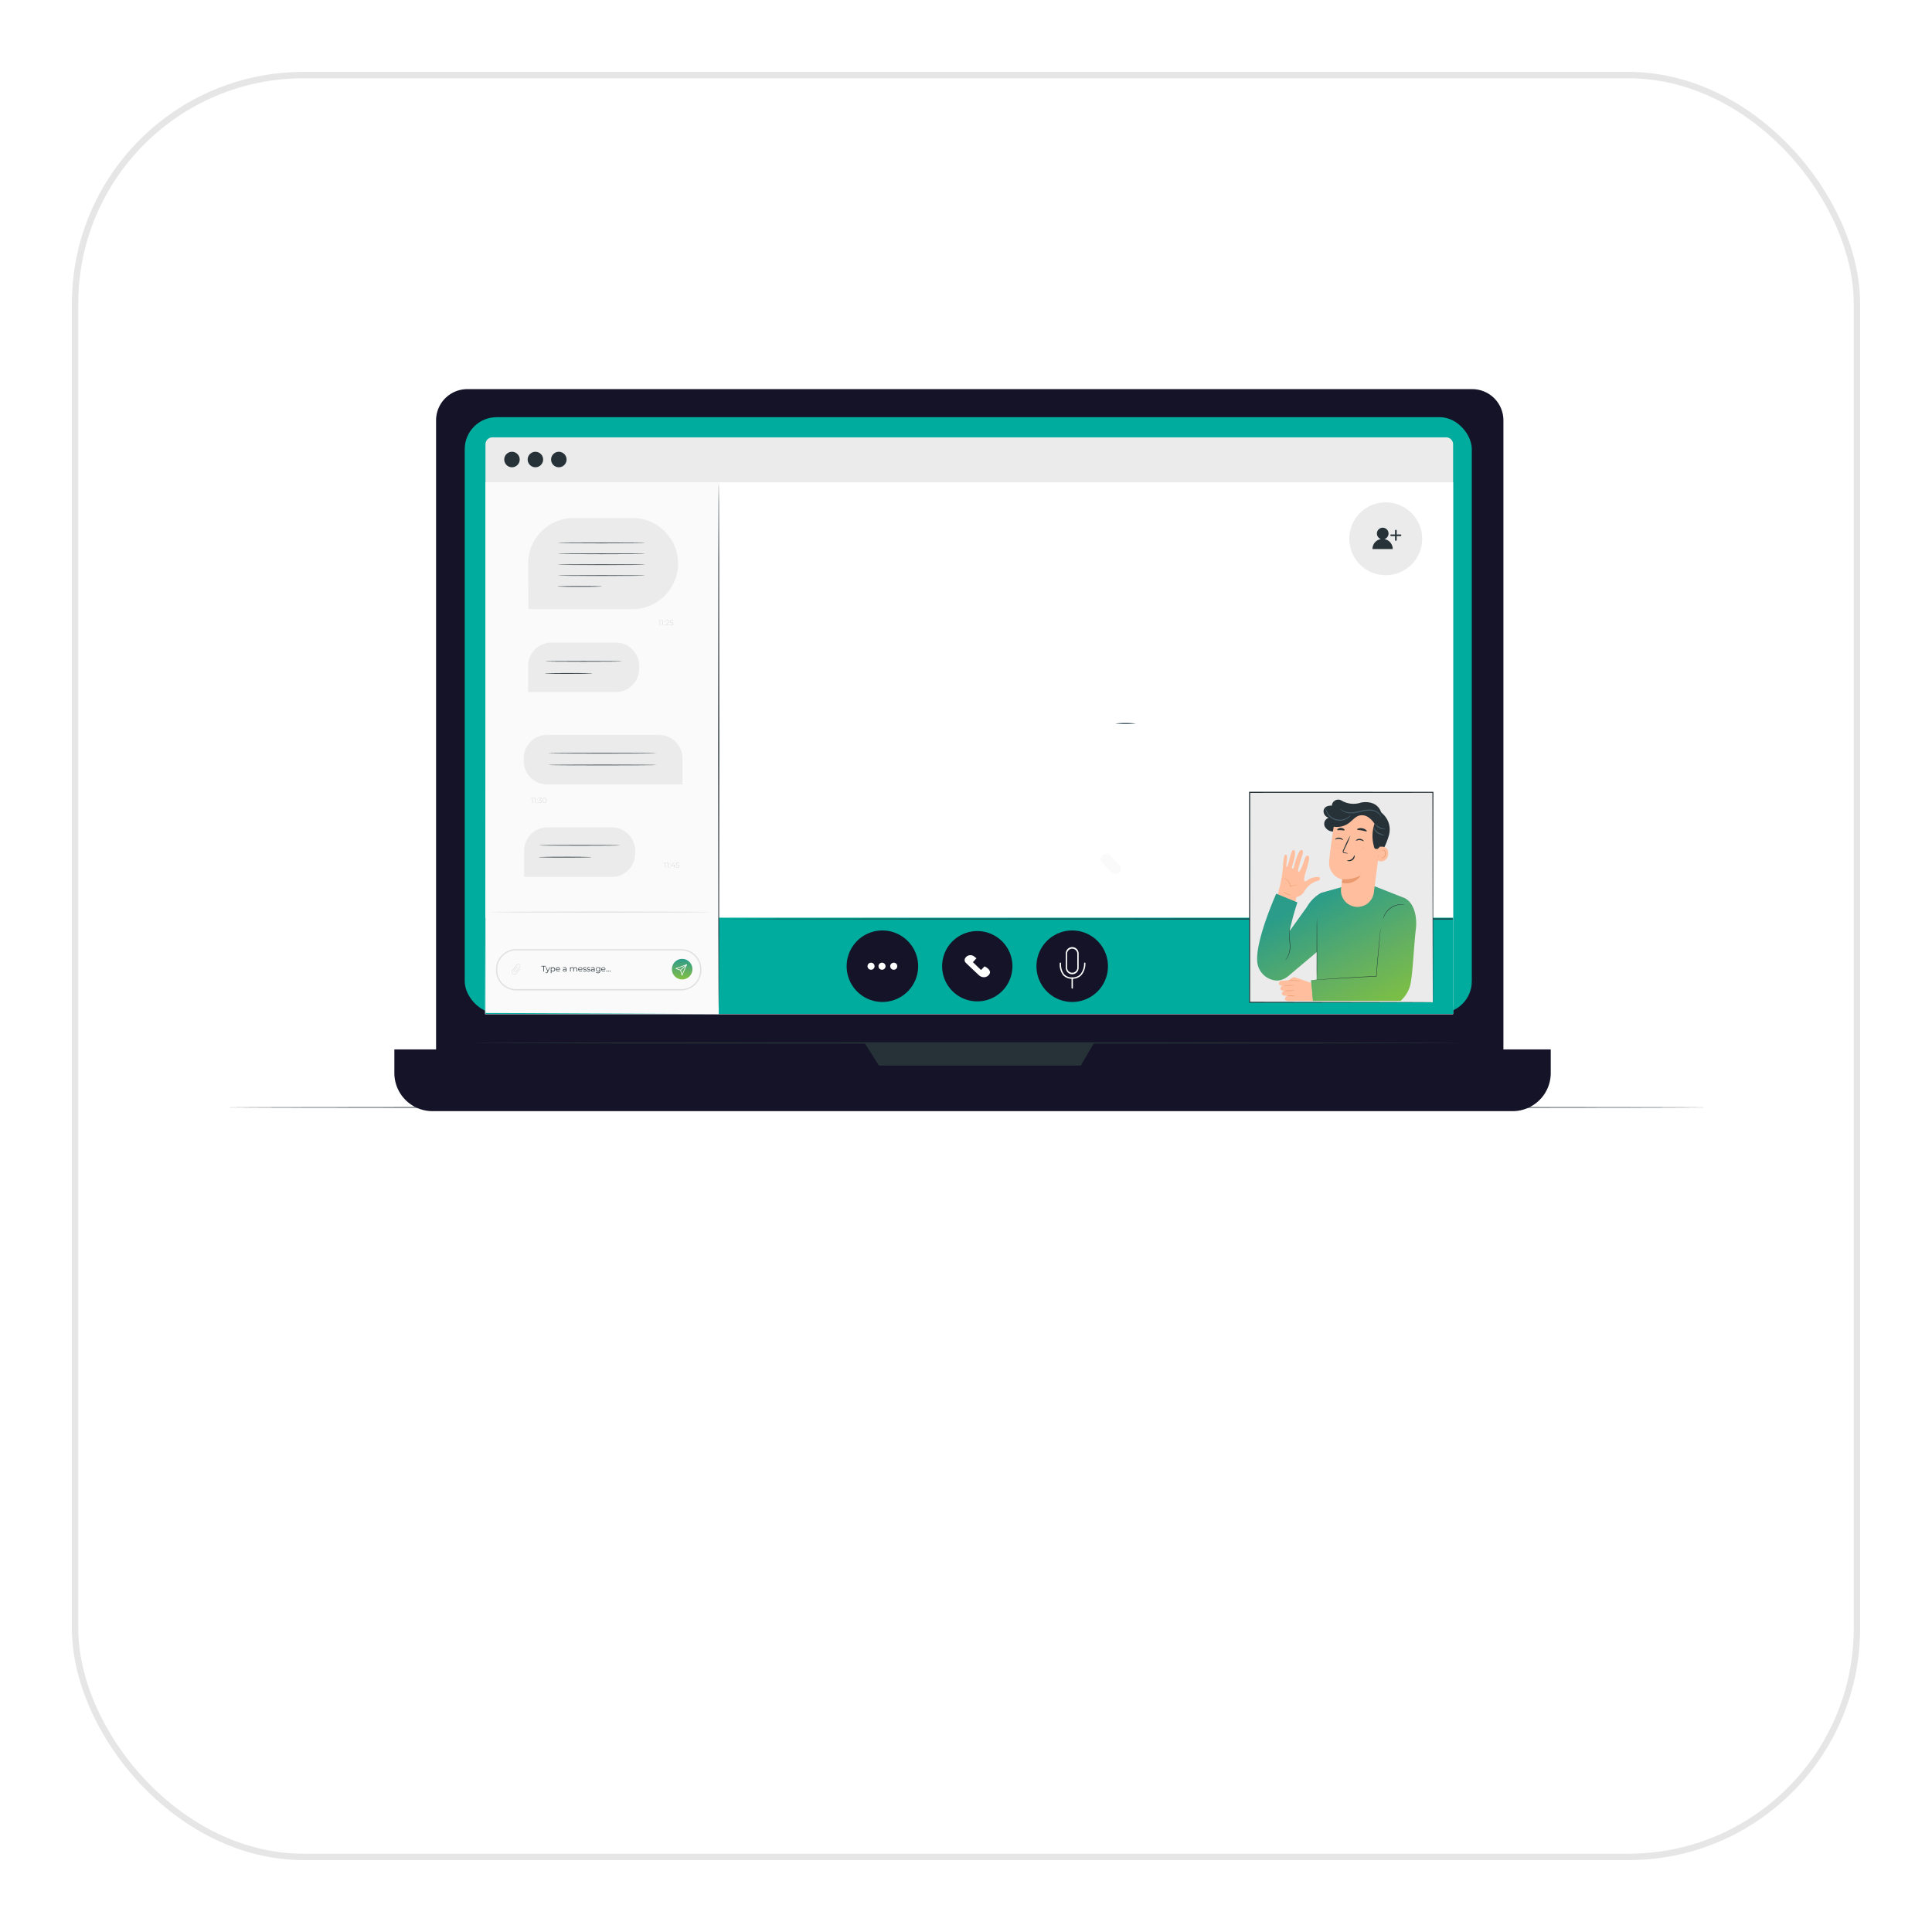 <svg xmlns="http://www.w3.org/2000/svg" xmlns:xlink="http://www.w3.org/1999/xlink" width="241.854" height="241.854" viewBox="0 0 241.854 241.854">
  <defs>
    <filter id="شريط_سفلي" x="0" y="0" width="241.854" height="241.854" filterUnits="userSpaceOnUse">
      <feOffset dy="3" input="SourceAlpha"/>
      <feGaussianBlur stdDeviation="3" result="blur"/>
      <feFlood flood-opacity="0.09"/>
      <feComposite operator="in" in2="blur"/>
      <feComposite in="SourceGraphic"/>
    </filter>
    <clipPath id="clip-path">
      <rect id="Rectangle_20920" data-name="Rectangle 20920" width="185.546" height="90.383" fill="none"/>
    </clipPath>
    <linearGradient id="linear-gradient" x1="0.5" x2="0.5" y2="1" gradientUnits="objectBoundingBox">
      <stop offset="0" stop-color="#2a9c89"/>
      <stop offset="0.55" stop-color="#60ae65"/>
      <stop offset="1" stop-color="#7fc042"/>
    </linearGradient>
    <linearGradient id="linear-gradient-2" x2="1.14" y2="0.848" xlink:href="#linear-gradient"/>
    <clipPath id="clip-path-4">
      <rect id="Rectangle_20928" data-name="Rectangle 20928" width="1.503" height="0.087" fill="none"/>
    </clipPath>
  </defs>
  <g id="Component_386_1" data-name="Component 386 – 1" transform="translate(9 6)">
    <g transform="matrix(1, 0, 0, 1, -9, -6)" filter="url(#شريط_سفلي)">
      <g id="شريط_سفلي-2" data-name="شريط سفلي" transform="translate(9 6)" fill="#fff" stroke="rgba(219,219,219,0.69)" stroke-width="0.8">
        <rect width="223.854" height="223.854" rx="29" stroke="none"/>
        <rect x="0.4" y="0.4" width="223.054" height="223.054" rx="28.6" fill="none"/>
      </g>
    </g>
    <g id="Group_28271" data-name="Group 28271" transform="translate(19.227 42.714)">
      <g id="Group_28272" data-name="Group 28272">
        <g id="Group_28257" data-name="Group 28257">
          <g id="Group_28256" data-name="Group 28256" clip-path="url(#clip-path)">
            <path id="Path_35690" data-name="Path 35690" d="M185.546,335.049c0,.039-41.539.07-92.769.07-51.247,0-92.778-.031-92.778-.07s41.531-.07,92.778-.07c51.23,0,92.769.031,92.769.07" transform="translate(0 -245.131)" fill="#263238"/>
          </g>
        </g>
        <g id="Group_28262" data-name="Group 28262">
          <g id="Group_28273" data-name="Group 28273">
            <path id="Path_35691" data-name="Path 35691" d="M227.994,88.358h-125.8a3.907,3.907,0,0,1-3.907-3.907V3.907A3.907,3.907,0,0,1,102.194,0h125.8A3.907,3.907,0,0,1,231.9,3.907V84.451a3.907,3.907,0,0,1-3.907,3.907" transform="translate(-71.925)" fill="#151327"/>
            <path id="Path_35692" data-name="Path 35692" d="M218.8,315.88H83.591a4.774,4.774,0,0,1-4.774-4.774v-2.957H223.578v2.957a4.774,4.774,0,0,1-4.774,4.774" transform="translate(-57.677 -225.497)" fill="#151327"/>
            <rect id="Rectangle_20921" data-name="Rectangle 20921" width="126.068" height="74.617" rx="4" transform="translate(29.949 3.51)" fill="#00ac9d"/>
            <path id="Path_35693" data-name="Path 35693" d="M298.255,305.059l1.8,2.857h25.277L327,305.059Z" transform="translate(-218.258 -223.237)" fill="#263238"/>
            <path id="Path_35694" data-name="Path 35694" d="M241.595,94.358H122.217a.878.878,0,0,1-.878-.878v-70.1a.878.878,0,0,1,.878-.878H241.595a.878.878,0,0,1,.878.878v70.1a.878.878,0,0,1-.878.878" transform="translate(-88.794 -16.469)" fill="#ebebeb"/>
            <path id="Path_35695" data-name="Path 35695" d="M242.328,110.083H121.141l.224-66.588H242.328Z" transform="translate(-88.649 -31.829)" fill="#fff"/>
            <path id="Path_35696" data-name="Path 35696" d="M153.9,30.213a.967.967,0,1,1-.967-.967.968.968,0,0,1,.967.967" transform="translate(-111.204 -21.402)" fill="#263238"/>
            <path id="Path_35697" data-name="Path 35697" d="M132.038,30.213a.967.967,0,1,1-.967-.967.967.967,0,0,1,.967.967" transform="translate(-95.207 -21.402)" fill="#263238"/>
            <path id="Path_35698" data-name="Path 35698" d="M142.968,30.213a.967.967,0,1,1-.967-.967.967.967,0,0,1,.967.967" transform="translate(-103.205 -21.402)" fill="#263238"/>
            <path id="Path_35699" data-name="Path 35699" d="M239.329,304.9c0,.048-27.628.087-61.7.087s-61.706-.039-61.706-.087,27.622-.087,61.706-.087,61.7.039,61.7.087" transform="translate(-84.83 -223.056)" fill="#263238"/>
            <rect id="Rectangle_20922" data-name="Rectangle 20922" width="121.154" height="12.051" transform="translate(32.545 66.164)" fill="#00ac9d"/>
            <path id="Path_35700" data-name="Path 35700" d="M387.45,257.124a4.475,4.475,0,1,1-4.475-4.475,4.475,4.475,0,0,1,4.475,4.475" transform="translate(-276.979 -184.884)" fill="#151327"/>
            <path id="Path_35701" data-name="Path 35701" d="M392.983,263.883a.807.807,0,0,1-.807-.806v-1.758a.807.807,0,1,1,1.613,0v1.758a.807.807,0,0,1-.807.806m0-3.2a.639.639,0,0,0-.638.638v1.758a.638.638,0,0,0,1.275,0v-1.758a.639.639,0,0,0-.638-.638" transform="translate(-286.987 -190.637)" fill="#fff"/>
            <path id="Path_35702" data-name="Path 35702" d="M390.909,269.674a1.456,1.456,0,0,1-1.133-.448,2.148,2.148,0,0,1-.427-1.5.084.084,0,0,1,.168.016,2.014,2.014,0,0,0,.385,1.368,1.294,1.294,0,0,0,1.007.392,1.354,1.354,0,0,0,1.02-.391,2.113,2.113,0,0,0,.465-1.374.084.084,0,0,1,.081-.088.088.088,0,0,1,.088.081,2.253,2.253,0,0,1-.512,1.5,1.516,1.516,0,0,1-1.142.443" transform="translate(-284.913 -195.862)" fill="#fff"/>
            <path id="Path_35703" data-name="Path 35703" d="M394.953,275.966a.084.084,0,0,1-.084-.084v-1.237a.084.084,0,1,1,.169,0v1.237a.085.085,0,0,1-.084.084" transform="translate(-288.958 -200.918)" fill="#fff"/>
            <path id="Path_35704" data-name="Path 35704" d="M298.86,257.124a4.475,4.475,0,1,1-4.475-4.475,4.475,4.475,0,0,1,4.475,4.475" transform="translate(-212.151 -184.884)" fill="#151327"/>
            <path id="Path_35705" data-name="Path 35705" d="M300.093,268.57a.441.441,0,1,1,.441-.441.441.441,0,0,1-.441.441" transform="translate(-219.28 -195.889)" fill="#fff"/>
            <path id="Path_35706" data-name="Path 35706" d="M305.211,268.57a.441.441,0,1,1,.441-.441.441.441,0,0,1-.441.441" transform="translate(-223.025 -195.889)" fill="#fff"/>
            <path id="Path_35707" data-name="Path 35707" d="M310.686,268.57a.441.441,0,1,1,.441-.441.441.441,0,0,1-.441.441" transform="translate(-227.031 -195.889)" fill="#fff"/>
            <path id="Path_35708" data-name="Path 35708" d="M343.288,257.335a4.4,4.4,0,1,1-4.4-4.4,4.4,4.4,0,0,1,4.4,4.4" transform="translate(-244.776 -185.094)" fill="#151327"/>
            <path id="Path_35709" data-name="Path 35709" d="M346.167,264.357a.76.76,0,0,0-1.137.231.456.456,0,0,0,.106.572c.4.4,1.252,1.192,1.621,1.537a.914.914,0,0,0,.753.244.789.789,0,0,0,.534-.331c.416-.571-.581-1.017-.581-1.017l-.436.458-1.017-.981.446-.491Z" transform="translate(-252.444 -193.334)" fill="#fff"/>
            <path id="Path_35710" data-name="Path 35710" d="M529.081,61.963h0a4.558,4.558,0,1,1,4.558-4.558,4.558,4.558,0,0,1-4.558,4.558" transform="translate(-383.836 -38.672)" fill="#ebebeb"/>
            <path id="Path_35711" data-name="Path 35711" d="M536.822,66.089a.727.727,0,1,0-.441,0,1.267,1.267,0,0,0-1.062,1.25h2.536a1.268,1.268,0,0,0-1.032-1.245" transform="translate(-391.735 -47.323)" fill="#263238"/>
            <path id="Path_35712" data-name="Path 35712" d="M545.94,67.018a.1.1,0,0,1-.1-.1V65.747a.1.1,0,0,1,.209,0v1.167a.1.1,0,0,1-.1.1" transform="translate(-399.432 -48.036)" fill="#263238"/>
            <path id="Path_35713" data-name="Path 35713" d="M544.931,68.026h-1.167a.1.1,0,1,1,0-.209h1.167a.1.1,0,0,1,0,.209" transform="translate(-397.839 -49.627)" fill="#263238"/>
            <path id="Path_35714" data-name="Path 35714" d="M150.54,110.018l-29.2-.139V43.431h29.2Z" transform="translate(-88.792 -31.782)" fill="#fafafa"/>
            <path id="Path_35715" data-name="Path 35715" d="M230.021,109.479c-.039,0-.07-14.786-.07-33.022s.031-33.026.07-33.026.07,14.783.07,33.026-.031,33.022-.07,33.022" transform="translate(-168.274 -31.782)" fill="#263238"/>
            <path id="Path_35716" data-name="Path 35716" d="M151.119,243.855c0,.039-6.215.07-13.88.07s-13.881-.031-13.881-.07,6.214-.07,13.881-.07,13.88.031,13.88.07" transform="translate(-90.272 -178.397)" fill="#e0e0e0"/>
            <path id="Path_35717" data-name="Path 35717" d="M202.3,107.8v.651h-.067v-.592h-.154v-.06Z" transform="translate(-147.88 -78.883)" fill="#e0e0e0"/>
            <path id="Path_35718" data-name="Path 35718" d="M203.554,107.8v.651h-.067v-.592h-.154v-.06Z" transform="translate(-148.796 -78.883)" fill="#e0e0e0"/>
            <path id="Path_35719" data-name="Path 35719" d="M204.738,108.436a.049.049,0,0,1,.049-.05.05.05,0,0,1,.05.05.051.051,0,0,1-.05.051.05.05,0,0,1-.049-.051m0,.4a.049.049,0,0,1,.049-.05.05.05,0,0,1,.05.05.051.051,0,0,1-.05.051.05.05,0,0,1-.049-.051" transform="translate(-149.823 -79.315)" fill="#e0e0e0"/>
            <path id="Path_35720" data-name="Path 35720" d="M205.829,108.372v.06h-.457v-.047l.271-.265c.073-.072.087-.116.087-.161,0-.075-.053-.122-.153-.122a.221.221,0,0,0-.178.072l-.047-.041a.292.292,0,0,1,.231-.093c.132,0,.216.067.216.176a.268.268,0,0,1-.107.2l-.222.218Z" transform="translate(-150.273 -78.868)" fill="#e0e0e0"/>
            <path id="Path_35721" data-name="Path 35721" d="M207.8,108.255c0,.111-.077.2-.237.2a.335.335,0,0,1-.233-.084l.032-.053a.282.282,0,0,0,.2.076c.111,0,.169-.054.169-.133s-.052-.136-.218-.136h-.139l.034-.327h.356v.06h-.3l-.022.208h.084c.2,0,.271.077.271.192" transform="translate(-151.724 -78.883)" fill="#e0e0e0"/>
            <path id="Path_35722" data-name="Path 35722" d="M204.775,220.919v.651h-.067v-.592h-.154v-.06Z" transform="translate(-149.689 -161.664)" fill="#e0e0e0"/>
            <path id="Path_35723" data-name="Path 35723" d="M206.027,220.919v.651h-.067v-.592h-.154v-.06Z" transform="translate(-150.605 -161.664)" fill="#e0e0e0"/>
            <path id="Path_35724" data-name="Path 35724" d="M207.211,221.559a.049.049,0,0,1,.049-.05.05.05,0,0,1,.05.05.051.051,0,0,1-.05.051.05.05,0,0,1-.049-.051m0,.4a.049.049,0,0,1,.049-.05.05.05,0,0,1,.05.05.051.051,0,0,1-.05.051.05.05,0,0,1-.049-.051" transform="translate(-151.633 -162.096)" fill="#e0e0e0"/>
            <path id="Path_35725" data-name="Path 35725" d="M208.466,221.4h-.13v.171h-.067V221.4H207.9v-.049l.345-.432h.075l-.333.421h.283v-.151h.065v.151h.13Z" transform="translate(-152.138 -161.665)" fill="#e0e0e0"/>
            <path id="Path_35726" data-name="Path 35726" d="M210.586,221.379c0,.111-.077.2-.236.2a.337.337,0,0,1-.234-.083l.032-.053a.284.284,0,0,0,.2.075c.111,0,.169-.054.169-.133s-.052-.136-.218-.136h-.139l.034-.327h.356v.06h-.3l-.022.208h.084c.2,0,.271.077.271.193" transform="translate(-153.759 -161.664)" fill="#e0e0e0"/>
            <path id="Path_35727" data-name="Path 35727" d="M154.325,71.54H141.3l-.038-5.666a5.7,5.7,0,0,1,5.7-5.742h7.359a5.7,5.7,0,1,1,0,11.408" transform="translate(-103.372 -44.003)" fill="#ebebeb"/>
            <path id="Path_35728" data-name="Path 35728" d="M149.432,266.542H128.775a2.53,2.53,0,0,1-2.527-2.527V263.9a2.53,2.53,0,0,1,2.527-2.527h20.657a2.53,2.53,0,0,1,2.527,2.527v.111a2.53,2.53,0,0,1-2.527,2.527m-20.657-5.007a2.371,2.371,0,0,0-2.369,2.369v.111a2.372,2.372,0,0,0,2.369,2.369h20.657a2.372,2.372,0,0,0,2.369-2.369V263.9a2.371,2.371,0,0,0-2.369-2.369Z" transform="translate(-92.386 -191.271)" fill="#e0e0e0"/>
            <path id="Path_35729" data-name="Path 35729" d="M210.929,267.21a1.284,1.284,0,1,1-1.284-1.284,1.284,1.284,0,0,1,1.284,1.284" transform="translate(-152.475 -194.6)" fill="url(#linear-gradient)"/>
            <path id="Path_35730" data-name="Path 35730" d="M210.845,269.866h0a.04.04,0,0,1-.035-.029l-.164-.608-.57-.2a.039.039,0,0,1,0-.074l1.341-.479a.04.04,0,0,1,.05.053l-.582,1.315a.04.04,0,0,1-.036.023m-.641-.876.485.171a.04.04,0,0,1,.025.027l.14.52.5-1.129Z" transform="translate(-153.708 -196.462)" fill="#fff"/>
            <path id="Path_35731" data-name="Path 35731" d="M212.284,269.238a.04.04,0,0,1-.027-.069l.752-.687a.039.039,0,1,1,.053.058l-.751.687a.04.04,0,0,1-.027.01" transform="translate(-155.317 -196.462)" fill="#fff"/>
            <path id="Path_35732" data-name="Path 35732" d="M147.653,269.236H147.4v-.065h.571v.065h-.248v.641h-.075Z" transform="translate(-107.868 -196.974)" fill="#263238"/>
            <path id="Path_35733" data-name="Path 35733" d="M149.9,269.826l-.265.594c-.044.1-.1.137-.176.137a.182.182,0,0,1-.129-.048l.033-.053a.133.133,0,0,0,.1.04c.047,0,.08-.022.11-.089l.023-.051-.237-.529h.075l.2.451.2-.451Z" transform="translate(-109.275 -197.453)" fill="#263238"/>
            <path id="Path_35734" data-name="Path 35734" d="M152.369,270.079a.257.257,0,0,1-.264.27.231.231,0,0,1-.2-.1v.3h-.072v-.726h.069v.1a.231.231,0,0,1,.2-.109.257.257,0,0,1,.264.269m-.072,0a.2.2,0,1,0-.2.207.2.2,0,0,0,.2-.207" transform="translate(-111.107 -197.442)" fill="#263238"/>
            <path id="Path_35735" data-name="Path 35735" d="M154.7,270.1h-.444a.2.2,0,0,0,.209.185.209.209,0,0,0,.163-.069l.04.046a.281.281,0,0,1-.483-.184.256.256,0,0,1,.259-.269.253.253,0,0,1,.257.269c0,.006,0,.014,0,.022m-.444-.053h.376a.189.189,0,0,0-.376,0" transform="translate(-112.827 -197.442)" fill="#263238"/>
            <path id="Path_35736" data-name="Path 35736" d="M157.918,270.016v.329h-.069v-.083a.2.2,0,0,1-.182.088c-.12,0-.194-.062-.194-.154s.053-.15.2-.15h.168v-.032c0-.091-.051-.14-.15-.14a.27.27,0,0,0-.176.063l-.032-.054a.338.338,0,0,1,.216-.072.189.189,0,0,1,.215.206m-.072.169V270.1h-.166c-.1,0-.136.04-.136.095s.049.1.134.1a.169.169,0,0,0,.168-.108" transform="translate(-115.236 -197.442)" fill="#263238"/>
            <path id="Path_35737" data-name="Path 35737" d="M161.717,270.038v.308h-.072v-.3c0-.112-.056-.17-.152-.17a.17.17,0,0,0-.178.191v.278h-.072v-.3c0-.112-.056-.17-.153-.17a.171.171,0,0,0-.178.191v.278h-.072v-.531h.069v.1a.214.214,0,0,1,.194-.1.19.19,0,0,1,.189.112.231.231,0,0,1,.21-.112.2.2,0,0,1,.214.227" transform="translate(-117.701 -197.442)" fill="#263238"/>
            <path id="Path_35738" data-name="Path 35738" d="M165.156,270.1h-.444a.2.2,0,0,0,.209.185.208.208,0,0,0,.162-.069l.041.046a.281.281,0,0,1-.483-.184.256.256,0,0,1,.259-.269.253.253,0,0,1,.257.269c0,.006,0,.014,0,.022m-.444-.053h.376a.188.188,0,0,0-.376,0" transform="translate(-120.481 -197.442)" fill="#263238"/>
            <path id="Path_35739" data-name="Path 35739" d="M166.838,270.285l.032-.057a.319.319,0,0,0,.189.06c.1,0,.142-.034.142-.087,0-.138-.344-.029-.344-.239,0-.087.075-.151.21-.151a.361.361,0,0,1,.187.049l-.031.058a.273.273,0,0,0-.156-.046c-.1,0-.138.038-.138.088,0,.143.344.035.344.239,0,.092-.08.152-.219.152a.354.354,0,0,1-.216-.066" transform="translate(-122.089 -197.442)" fill="#263238"/>
            <path id="Path_35740" data-name="Path 35740" d="M168.677,270.285l.032-.057a.319.319,0,0,0,.189.06c.1,0,.142-.034.142-.087,0-.138-.344-.029-.344-.239,0-.087.075-.151.21-.151a.361.361,0,0,1,.187.049l-.031.058a.273.273,0,0,0-.156-.046c-.1,0-.138.038-.138.088,0,.143.344.035.344.239,0,.092-.08.152-.219.152a.354.354,0,0,1-.216-.066" transform="translate(-123.435 -197.442)" fill="#263238"/>
            <path id="Path_35741" data-name="Path 35741" d="M171.07,270.016v.329H171v-.083a.2.2,0,0,1-.182.088c-.12,0-.194-.062-.194-.154s.052-.15.2-.15H171v-.032c0-.091-.051-.14-.15-.14a.27.27,0,0,0-.176.063l-.032-.054a.338.338,0,0,1,.216-.072.189.189,0,0,1,.215.206m-.072.169V270.1h-.166c-.1,0-.136.04-.136.095s.049.1.134.1a.169.169,0,0,0,.168-.108" transform="translate(-124.86 -197.442)" fill="#263238"/>
            <path id="Path_35742" data-name="Path 35742" d="M173.362,269.815v.466a.233.233,0,0,1-.265.265.37.37,0,0,1-.247-.082l.036-.055a.315.315,0,0,0,.209.073c.134,0,.2-.061.2-.193v-.068a.239.239,0,0,1-.207.1.257.257,0,1,1,0-.514.239.239,0,0,1,.21.106v-.1Zm-.07.252a.2.2,0,1,0-.2.195.19.19,0,0,0,.2-.195" transform="translate(-126.464 -197.442)" fill="#263238"/>
            <path id="Path_35743" data-name="Path 35743" d="M175.912,270.1h-.444a.2.2,0,0,0,.209.185.209.209,0,0,0,.162-.069l.04.046a.281.281,0,0,1-.483-.184.256.256,0,0,1,.259-.269.253.253,0,0,1,.257.269c0,.006,0,.014,0,.022m-.444-.053h.376a.188.188,0,0,0-.376,0" transform="translate(-128.352 -197.442)" fill="#263238"/>
            <path id="Path_35744" data-name="Path 35744" d="M177.7,271.466a.053.053,0,0,1,.054-.054.054.054,0,0,1,.054.054.055.055,0,0,1-.054.056.054.054,0,0,1-.054-.056" transform="translate(-130.034 -198.614)" fill="#263238"/>
            <path id="Path_35745" data-name="Path 35745" d="M178.492,271.466a.053.053,0,0,1,.053-.054.054.054,0,0,1,.054.054.055.055,0,0,1-.054.056.054.054,0,0,1-.053-.056" transform="translate(-130.617 -198.614)" fill="#263238"/>
            <path id="Path_35746" data-name="Path 35746" d="M179.29,271.466a.053.053,0,0,1,.053-.054.054.054,0,0,1,.054.054.055.055,0,0,1-.054.056.054.054,0,0,1-.053-.056" transform="translate(-131.201 -198.614)" fill="#263238"/>
            <path id="Path_35747" data-name="Path 35747" d="M134.085,269.416a.279.279,0,1,1-.429-.358l.578-.694a.181.181,0,1,1,.278.231l-.49.588h0a.1.1,0,0,1-.153-.13l.378-.453-.052-.043-.361.433h0l-.018.021,0,0a.167.167,0,0,0,.254.212h0l.01-.012.009-.009h0l.478-.574h0a.248.248,0,0,0-.381-.317h0l-.6.725h0a.347.347,0,0,0,.531.442h0l.487-.584-.052-.043Z" transform="translate(-97.71 -196.287)" fill="#e0e0e0"/>
            <path id="Path_35748" data-name="Path 35748" d="M165.989,71.68c0,.024-2.462.044-5.5.044s-5.5-.02-5.5-.044,2.461-.043,5.5-.043,5.5.02,5.5.043" transform="translate(-113.42 -52.423)" fill="#263238"/>
            <path id="Path_35749" data-name="Path 35749" d="M165.989,76.75c0,.024-2.462.043-5.5.043s-5.5-.02-5.5-.043,2.461-.043,5.5-.043,5.5.02,5.5.043" transform="translate(-113.42 -56.133)" fill="#263238"/>
            <path id="Path_35750" data-name="Path 35750" d="M165.989,81.821c0,.024-2.462.043-5.5.043s-5.5-.02-5.5-.043,2.461-.043,5.5-.043,5.5.02,5.5.043" transform="translate(-113.42 -59.844)" fill="#263238"/>
            <path id="Path_35751" data-name="Path 35751" d="M165.989,86.892c0,.024-2.462.043-5.5.043s-5.5-.02-5.5-.043,2.461-.043,5.5-.043,5.5.02,5.5.043" transform="translate(-113.42 -63.554)" fill="#263238"/>
            <path id="Path_35752" data-name="Path 35752" d="M160.509,91.963a1.046,1.046,0,0,1-.217.017l-.591.014c-.5.008-1.189.013-1.951.013s-1.452,0-1.951-.013l-.591-.014a1.046,1.046,0,0,1-.217-.017,1.044,1.044,0,0,1,.217-.017l.591-.014c.5-.008,1.189-.013,1.951-.013s1.452,0,1.951.013l.591.014a1.044,1.044,0,0,1,.217.017" transform="translate(-113.419 -67.265)" fill="#263238"/>
            <path id="Path_35753" data-name="Path 35753" d="M152.239,124.475H141.261V121.2a2.919,2.919,0,0,1,2.919-2.919h8.06a2.919,2.919,0,0,1,2.919,2.919v.357a2.919,2.919,0,0,1-2.919,2.919" transform="translate(-103.372 -86.555)" fill="#ebebeb"/>
            <path id="Path_35754" data-name="Path 35754" d="M158.809,126.936c0,.024-2.166.043-4.836.043s-4.837-.02-4.837-.043,2.165-.043,4.837-.043,4.836.02,4.836.043" transform="translate(-109.135 -92.858)" fill="#263238"/>
            <path id="Path_35755" data-name="Path 35755" d="M155.043,132.559a1.193,1.193,0,0,1-.232.017l-.633.014c-.535.008-1.273.013-2.088.013s-1.554,0-2.088-.013l-.633-.014a1.193,1.193,0,0,1-.232-.017,1.2,1.2,0,0,1,.232-.017l.633-.014c.534-.008,1.273-.013,2.088-.013s1.554,0,2.088.013l.633.014a1.2,1.2,0,0,1,.232.017" transform="translate(-109.135 -96.973)" fill="#263238"/>
            <path id="Path_35756" data-name="Path 35756" d="M142.832,190.712v.651h-.067v-.592h-.153v-.06Z" transform="translate(-104.36 -139.559)" fill="#e0e0e0"/>
            <path id="Path_35757" data-name="Path 35757" d="M144.084,190.712v.651h-.067v-.592h-.153v-.06Z" transform="translate(-105.276 -139.559)" fill="#e0e0e0"/>
            <path id="Path_35758" data-name="Path 35758" d="M145.267,191.351a.049.049,0,0,1,.049-.05.05.05,0,0,1,.05.05.051.051,0,0,1-.05.051.05.05,0,0,1-.049-.051m0,.4a.049.049,0,0,1,.049-.05.05.05,0,0,1,.05.05.051.051,0,0,1-.05.051.05.05,0,0,1-.049-.051" transform="translate(-106.304 -139.99)" fill="#e0e0e0"/>
            <path id="Path_35759" data-name="Path 35759" d="M146.321,191.176c0,.109-.079.193-.236.193a.339.339,0,0,1-.234-.084l.032-.053a.285.285,0,0,0,.2.075c.108,0,.167-.05.167-.131s-.055-.129-.176-.129h-.047V191l.181-.226h-.333v-.06h.419v.047l-.184.231c.139.008.209.081.209.185" transform="translate(-106.73 -139.559)" fill="#e0e0e0"/>
            <path id="Path_35760" data-name="Path 35760" d="M147.953,191.022c0-.208.109-.331.26-.331s.261.124.261.331-.11.331-.261.331-.26-.124-.26-.331m.451,0c0-.174-.078-.27-.192-.27s-.192.1-.192.27.078.27.192.27.192-.1.192-.27" transform="translate(-108.269 -139.544)" fill="#e0e0e0"/>
            <path id="Path_35761" data-name="Path 35761" d="M142.134,167.6H159.08v-3.276a2.919,2.919,0,0,0-2.919-2.919H142.134a2.919,2.919,0,0,0-2.919,2.919v.357a2.919,2.919,0,0,0,2.919,2.919" transform="translate(-101.875 -118.115)" fill="#ebebeb"/>
            <path id="Path_35762" data-name="Path 35762" d="M164.068,169.822c0,.024-3.053.043-6.819.043s-6.819-.02-6.819-.043,3.053-.043,6.819-.043,6.819.02,6.819.043" transform="translate(-110.082 -124.241)" fill="#263238"/>
            <path id="Path_35763" data-name="Path 35763" d="M164.068,175.3c0,.024-3.053.043-6.819.043s-6.819-.02-6.819-.043,3.053-.043,6.819-.043,6.819.02,6.819.043" transform="translate(-110.082 -128.248)" fill="#263238"/>
            <path id="Path_35764" data-name="Path 35764" d="M150.349,210.729H139.371v-3.276a2.919,2.919,0,0,1,2.919-2.919h8.06a2.919,2.919,0,0,1,2.919,2.919v.357a2.919,2.919,0,0,1-2.919,2.919" transform="translate(-101.989 -149.674)" fill="#ebebeb"/>
            <path id="Path_35765" data-name="Path 35765" d="M156.436,212.808c0,.024-2.291.043-5.116.043s-5.116-.02-5.116-.043,2.29-.043,5.116-.043,5.116.02,5.116.043" transform="translate(-106.989 -155.697)" fill="#263238"/>
            <path id="Path_35766" data-name="Path 35766" d="M152.784,218.3a1.477,1.477,0,0,1-.259.017l-.705.014c-.6.008-1.418.013-2.326.013s-1.731,0-2.327-.013l-.7-.014a1.477,1.477,0,0,1-.259-.017,1.48,1.48,0,0,1,.259-.017l.7-.014c.6-.008,1.418-.013,2.327-.013s1.731,0,2.326.013l.705.014a1.48,1.48,0,0,1,.259.017" transform="translate(-106.989 -159.713)" fill="#263238"/>
          </g>
        </g>
        <g id="Group_28264" data-name="Group 28264">
          <g id="Group_28263" data-name="Group 28263" clip-path="url(#clip-path)">
            <path id="Path_35767" data-name="Path 35767" d="M408.715,218.048l1.159,1.159a.691.691,0,0,0,.474.2.682.682,0,0,0,.474-.2.675.675,0,0,0,.2-.474.7.7,0,0,0-.2-.474l-1.159-1.159a.692.692,0,0,0-.474-.2.684.684,0,0,0-.474.2.675.675,0,0,0-.2.474.7.7,0,0,0,.2.474" transform="translate(-298.946 -158.725)" fill="#fafafa"/>
            <path id="Path_35768" data-name="Path 35768" d="M417.849,155.873a12.109,12.109,0,0,1-2.6,0,12.106,12.106,0,0,1,2.6,0" transform="translate(-303.875 -114.014)" fill="#455a64"/>
            <path id="Path_35769" data-name="Path 35769" d="M322.027,247.034c-50.841,0-91.9.032-91.9.07s41.057.07,91.9.07Z" transform="translate(-168.404 -180.775)" fill="#263238"/>
          </g>
        </g>
        <rect id="Rectangle_20927" data-name="Rectangle 20927" width="22.942" height="26.285" transform="translate(128.197 50.466)" fill="#ebebeb"/>
        <g id="Group_28269" data-name="Group 28269">
          <g id="Group_28268" data-name="Group 28268" clip-path="url(#clip-path)">
            <path id="Path_35770" data-name="Path 35770" d="M500.709,214.245s0-.044,0-.126,0-.207,0-.367c0-.325,0-.8-.007-1.421,0-1.244-.009-3.06-.016-5.366-.008-4.609-.018-11.172-.031-19l.062.062-22.94.008h0l.07-.07c0,9.692-.008,18.729-.011,26.284l-.059-.059,16.634.03,4.655.015,1.228.007c.278,0,.425.006.425.006s-.138,0-.413.006l-1.217.007-4.642.015-16.671.03h-.059v-.059c0-7.555-.007-16.592-.011-26.284v-.07h.072l22.94.008h.062v.062c-.013,7.848-.024,14.425-.031,19.044-.007,2.3-.013,4.112-.016,5.352,0,.614-.006,1.087-.007,1.409,0,.156,0,.276,0,.36s0,.119,0,.119" transform="translate(-349.569 -137.495)" fill="#263238"/>
            <path id="Path_35771" data-name="Path 35771" d="M492.114,217.127c.282-.422.465-2.166.831-2.069.466.124-.189,1.976-.234,2.145s.2.235.232.08c.047-.222.57-2.4,1.025-2.231.253.092.09.554.09.554s-.74,2.116-.522,2.187.643-1.164.784-1.6c.135-.419.36-.539.515-.342s-.236,1.462-.364,1.884-.5,1.575.148,1.144a2.038,2.038,0,0,1,1.5-.428c.193.1.121.4-.117.44a2.9,2.9,0,0,0-.723.306,2.78,2.78,0,0,0-.5.387,2.425,2.425,0,0,0-.494.633,1.508,1.508,0,0,1-.993.737l-.195.8-2.218-.825.369-1.507a14.762,14.762,0,0,0,.371-2.685c.107-1.136.256-1.131.384-1.089.283.093-.169,1.9.106,1.485" transform="translate(-359.219 -157.364)" fill="#ffbe9d"/>
            <path id="Path_35772" data-name="Path 35772" d="M493.962,228.276a2.579,2.579,0,0,1,.291.164,1.252,1.252,0,0,1,.459.635,1.223,1.223,0,0,1,.047.238l0,.038.034-.016a1.949,1.949,0,0,1,.612-.164c.159-.016.255-.01.256-.018a.8.8,0,0,0-.258-.017,1.756,1.756,0,0,0-.632.149l.038.023a1.19,1.19,0,0,0-.047-.251,1.237,1.237,0,0,0-.215-.4,1.213,1.213,0,0,0-.275-.249,1.061,1.061,0,0,0-.223-.111.285.285,0,0,0-.089-.021" transform="translate(-361.472 -167.047)" fill="#eb996e"/>
            <path id="Path_35773" data-name="Path 35773" d="M493.5,234.555a2.016,2.016,0,0,0,1.085.451c0-.016-.256-.071-.555-.2s-.521-.269-.531-.255" transform="translate(-361.13 -171.642)" fill="#eb996e"/>
            <path id="Path_35774" data-name="Path 35774" d="M484.083,243.579a2.411,2.411,0,0,0,1.325-.559L488.986,240l-.032,3.487-.709.051.2,2.591H499.52l0-.061a3.925,3.925,0,0,0,1.249-2.409c.269-1.725.37-4.538.61-6.525.169-1.4-.139-3.21-1.383-3.871l-.963-.379-3.027-1.192-3.887.179-2.6.728a4.737,4.737,0,0,0-1.783,1.772l-2.163,3.01a35.953,35.953,0,0,1,.978-3.591l-2.648-1.09s-2.729,6.064-2.361,8.683a2.59,2.59,0,0,0,2.533,2.2" transform="translate(-352.364 -169.543)" fill="url(#linear-gradient-2)"/>
            <path id="Path_35775" data-name="Path 35775" d="M519.944,193.407a2.662,2.662,0,0,1,.731,2.632c0,.007,0,.013-.006.02a9.112,9.112,0,0,1-1.614,3.153c-.065.082-.168.173-.262.125a.23.23,0,0,1-.093-.188,7.619,7.619,0,0,1,.1-1.854,4.611,4.611,0,0,0-.054-1.847,1.8,1.8,0,0,0-1.222-1.289,1.969,1.969,0,0,0-1.325.237c-.407.211-.768.5-1.157.741a2.532,2.532,0,0,1-1.282.447,1.2,1.2,0,0,1-1.123-.649.8.8,0,0,1,.509-1.083.845.845,0,0,1-.654-.863s.026-.7,1.039-.651a.8.8,0,0,1,1.153-.669,2.958,2.958,0,0,0,2.475.292s1.941-.471,2.535,1.2Z" transform="translate(-375.03 -140.2)" fill="#263238"/>
            <path id="Path_35776" data-name="Path 35776" d="M521.6,198.65l-.9,6.9a2.07,2.07,0,1,1-4.1-.537c.068-.519.124-.952.127-1.006a2.11,2.11,0,0,1-1.636-2.149c.048-.848.289-2.587.525-4.157a3.274,3.274,0,0,1,3.464-2.777l.169.012c1.817.233,2.634,1.906,2.352,3.715" transform="translate(-376.932 -142.635)" fill="#ffbe9d"/>
            <path id="Path_35777" data-name="Path 35777" d="M521.1,227.371a4.088,4.088,0,0,0,2.331-.492,2.166,2.166,0,0,1-2.366.946Z" transform="translate(-381.305 -166.026)" fill="#eb996e"/>
            <path id="Path_35778" data-name="Path 35778" d="M517.879,209.54c.029.035.228-.093.5-.073s.458.168.489.137c.016-.014-.012-.075-.094-.143a.688.688,0,0,0-.389-.15.661.661,0,0,0-.4.1c-.087.058-.119.115-.105.131" transform="translate(-378.972 -153.168)" fill="#263238"/>
            <path id="Path_35779" data-name="Path 35779" d="M527.561,210.1c.029.035.229-.093.5-.073s.457.168.489.137c.015-.014-.012-.075-.094-.143a.688.688,0,0,0-.389-.15.66.66,0,0,0-.4.1c-.087.058-.119.115-.105.131" transform="translate(-386.057 -153.576)" fill="#263238"/>
            <path id="Path_35780" data-name="Path 35780" d="M522.11,210.569a1.777,1.777,0,0,0-.432-.109c-.068-.012-.132-.03-.141-.078a.349.349,0,0,1,.06-.2l.24-.51a9.018,9.018,0,0,0,.551-1.339,9.039,9.039,0,0,0-.658,1.291l-.231.514a.4.4,0,0,0-.054.268.174.174,0,0,0,.106.108.469.469,0,0,0,.116.024,1.762,1.762,0,0,0,.444.031" transform="translate(-381.577 -152.453)" fill="#263238"/>
            <path id="Path_35781" data-name="Path 35781" d="M524.378,217.57c-.044-.006-.064.287-.329.477s-.574.137-.579.177c-.005.018.065.062.2.074a.729.729,0,0,0,.482-.131.637.637,0,0,0,.257-.4c.02-.122-.008-.2-.028-.2" transform="translate(-383.065 -159.213)" fill="#263238"/>
            <path id="Path_35782" data-name="Path 35782" d="M528.118,205.058c.021.075.293.059.606.119s.563.164.61.1c.021-.03-.019-.1-.117-.18a1.073,1.073,0,0,0-.926-.167c-.119.039-.182.092-.173.128" transform="translate(-386.466 -149.934)" fill="#263238"/>
            <path id="Path_35783" data-name="Path 35783" d="M518.874,205.045c.043.064.233.014.456.026s.41.069.457.009c.021-.03,0-.093-.083-.157a.662.662,0,0,0-.736-.028c-.083.057-.113.119-.095.15" transform="translate(-379.698 -149.866)" fill="#263238"/>
            <path id="Path_35784" data-name="Path 35784" d="M538,213.558c.031-.011,1.229-.273,1.108.923a.9.9,0,0,1-1.3.793c0-.035.187-1.716.187-1.716" transform="translate(-393.559 -156.254)" fill="#ffbe9d"/>
            <path id="Path_35785" data-name="Path 35785" d="M539.339,215.969c.006,0,.019.017.053.036a.209.209,0,0,0,.155.019.518.518,0,0,0,.285-.438.694.694,0,0,0-.028-.3.242.242,0,0,0-.141-.176.107.107,0,0,0-.129.045c-.019.032-.014.056-.021.058s-.024-.023-.009-.071a.133.133,0,0,1,.055-.07.158.158,0,0,1,.118-.019.294.294,0,0,1,.2.207.712.712,0,0,1,.039.341.544.544,0,0,1-.356.486.225.225,0,0,1-.187-.051c-.034-.033-.038-.061-.033-.062" transform="translate(-394.677 -157.365)" fill="#eb996e"/>
            <path id="Path_35786" data-name="Path 35786" d="M515.773,196.478a2.539,2.539,0,0,0,2.285-.351c.451-.332.816-.83,1.362-.957a1.427,1.427,0,0,1,1.079.224,2.759,2.759,0,0,1,.773.816,4.766,4.766,0,0,0-.075,2.819.478.478,0,0,0,.12.286.382.382,0,0,0,.485-.072,1.484,1.484,0,0,0,.379-.759,4.941,4.941,0,0,0,.123-1.945,3.368,3.368,0,0,0-.806-1.758,3.187,3.187,0,0,0-2.173-1,3.915,3.915,0,0,0-2.321.653,2.3,2.3,0,0,0-.795.8" transform="translate(-377.433 -141.803)" fill="#263238"/>
            <path id="Path_35787" data-name="Path 35787" d="M531.093,213.8a.033.033,0,1,0-.02-.039.031.031,0,0,0,.02.039" transform="translate(-388.628 -156.408)" fill="#eb996e"/>
            <path id="Path_35788" data-name="Path 35788" d="M529.206,213.207a.038.038,0,0,0,.02-.072.038.038,0,0,0-.02.072" transform="translate(-387.248 -155.967)" fill="#eb996e"/>
            <path id="Path_35789" data-name="Path 35789" d="M527.913,213.023c.016,0,.034-.016.039-.042s0-.05-.02-.053-.034.016-.039.042,0,.05.02.054" transform="translate(-386.301 -155.816)" fill="#eb996e"/>
            <path id="Path_35790" data-name="Path 35790" d="M530.046,215.01c.016,0,.03-.006.031-.017s-.012-.02-.028-.021-.03.006-.031.017.012.02.028.021" transform="translate(-387.857 -157.312)" fill="#eb996e"/>
            <path id="Path_35791" data-name="Path 35791" d="M528.325,214.4a.032.032,0,0,0,.035-.029.03.03,0,1,0-.035.029" transform="translate(-386.6 -156.845)" fill="#eb996e"/>
            <path id="Path_35792" data-name="Path 35792" d="M519.249,212.678a.034.034,0,1,0-.02-.04.032.032,0,0,0,.02.04" transform="translate(-379.961 -155.586)" fill="#eb996e"/>
            <path id="Path_35793" data-name="Path 35793" d="M517.942,212.445a.039.039,0,1,0-.023-.042.034.034,0,0,0,.023.042" transform="translate(-379.003 -155.409)" fill="#eb996e"/>
            <path id="Path_35794" data-name="Path 35794" d="M520.4,212.829a.026.026,0,1,0-.022-.033.028.028,0,0,0,.022.033" transform="translate(-380.8 -155.707)" fill="#eb996e"/>
            <path id="Path_35795" data-name="Path 35795" d="M519.36,214.036a.035.035,0,1,0-.01-.044.032.032,0,0,0,.01.044" transform="translate(-380.046 -156.581)" fill="#eb996e"/>
            <path id="Path_35796" data-name="Path 35796" d="M518.2,213.775a.025.025,0,1,0-.01-.049.025.025,0,1,0,.01.049" transform="translate(-379.186 -156.4)" fill="#eb996e"/>
            <path id="Path_35797" data-name="Path 35797" d="M516.611,196.525a1.078,1.078,0,0,1-.429.428,1.8,1.8,0,0,1-2.574-.667,1.074,1.074,0,0,1-.168-.582,5.662,5.662,0,0,0,.253.532,1.788,1.788,0,0,0,2.439.632,5.739,5.739,0,0,0,.48-.343" transform="translate(-375.722 -143.212)" fill="#455a64"/>
            <path id="Path_35798" data-name="Path 35798" d="M525.344,196.838a1.451,1.451,0,0,0-.533-.608,1.694,1.694,0,0,0-.838-.244,4.213,4.213,0,0,0-1.089.129,8.253,8.253,0,0,1-1.107.2,2.217,2.217,0,0,1-.924-.1,1.412,1.412,0,0,1-.538-.321c-.105-.106-.143-.18-.137-.184a1.823,1.823,0,0,0,.705.411,2.255,2.255,0,0,0,.882.064,9.6,9.6,0,0,0,1.089-.212,4.044,4.044,0,0,1,1.126-.121,1.723,1.723,0,0,1,.885.289,1.209,1.209,0,0,1,.416.47.449.449,0,0,1,.063.221" transform="translate(-380.656 -143.22)" fill="#455a64"/>
            <path id="Path_35799" data-name="Path 35799" d="M537.683,203.452a1.3,1.3,0,0,1-1.414-.682,2.539,2.539,0,0,0,1.414.682" transform="translate(-392.428 -148.382)" fill="#455a64"/>
            <path id="Path_35800" data-name="Path 35800" d="M537.416,205.625c0,.018-.1.012-.257-.019a1.854,1.854,0,0,1-.585-.219,1.042,1.042,0,0,1-.425-.471c-.063-.155-.05-.261-.034-.262s.044.091.122.217a1.24,1.24,0,0,0,.41.4,3.235,3.235,0,0,0,.54.244c.145.055.235.095.23.114" transform="translate(-392.309 -149.762)" fill="#455a64"/>
            <path id="Path_35801" data-name="Path 35801" d="M509.3,254.132c-.015,0-.028-1.768-.028-3.949s.013-3.95.028-3.95.028,1.768.028,3.95-.012,3.949-.028,3.949" transform="translate(-372.674 -180.189)" fill="#263238"/>
            <path id="Path_35802" data-name="Path 35802" d="M543.013,240.489a4.617,4.617,0,0,0-.527-.01,2.41,2.41,0,0,0-2.015,1.334,4.565,4.565,0,0,0-.2.489.594.594,0,0,1,.027-.14,2.137,2.137,0,0,1,.134-.366,2.349,2.349,0,0,1,2.049-1.356,2.114,2.114,0,0,1,.389.02.586.586,0,0,1,.139.03" transform="translate(-395.362 -175.947)" fill="#263238"/>
            <path id="Path_35803" data-name="Path 35803" d="M495.006,251.47a1.152,1.152,0,0,1-.011.166,4.455,4.455,0,0,0-.012.452c0,.383.083.907.111,1.495a2.918,2.918,0,0,1-.276,1.47,1.54,1.54,0,0,1-.269.37.92.92,0,0,1-.127.109,2.113,2.113,0,0,0,.361-.5,3.018,3.018,0,0,0,.255-1.45c-.027-.582-.1-1.11-.094-1.5a3.3,3.3,0,0,1,.03-.455c.006-.053.016-.094.021-.122a.124.124,0,0,1,.012-.042" transform="translate(-361.808 -184.021)" fill="#263238"/>
            <path id="Path_35804" data-name="Path 35804" d="M495.656,275.137l.2,2.255-1.065,0-.942-.015a6.634,6.634,0,0,1-1.081.029c-.03,0-.048-.007-.05-.011a.869.869,0,0,1-.164-.04h0v0c-.1-.035-.2-.1-.18-.2.047-.323.239-.349.239-.349l.1-.007.008-.028c-.146,0-.269,0-.334-.011-.03,0-.048-.007-.05-.011s-.378-.045-.349-.244c.047-.323.239-.349.239-.349l.311-.021c-.151,0-.279,0-.345-.01-.03,0-.048-.007-.05-.011s-.377-.045-.349-.245c.047-.323.239-.349.239-.349l.257-.017c-.122,0-.223,0-.28-.01-.03,0-.048-.007-.05-.011s-.378-.045-.349-.244c.047-.323.239-.349.239-.349s.594-.042,1-.059c0,0,.463-.417.645-.4.272.029,1.856.613,1.856.613Z" transform="translate(-359.746 -200.814)" fill="#ffbe9d"/>
            <path id="Path_35805" data-name="Path 35805" d="M496.4,282.978a2.135,2.135,0,0,1-.528.051,2.032,2.032,0,0,1-.522-.017,2.127,2.127,0,0,1,.528-.051,2.012,2.012,0,0,1,.522.017" transform="translate(-362.486 -207.062)" fill="#eb996e"/>
            <path id="Path_35806" data-name="Path 35806" d="M495.175,280.607a8.283,8.283,0,0,1-1.5.053,8.28,8.28,0,0,1,1.5-.053" transform="translate(-361.26 -205.33)" fill="#eb996e"/>
            <g id="Group_28267" data-name="Group 28267" transform="translate(132.358 74.61)" opacity="0.78">
              <g id="Group_28266" data-name="Group 28266">
                <g id="Group_28265" data-name="Group 28265" clip-path="url(#clip-path-4)">
                  <path id="Path_35807" data-name="Path 35807" d="M494.975,278.185a8.283,8.283,0,0,1-1.5.053,8.273,8.273,0,0,1,1.5-.053" transform="translate(-493.472 -278.168)" fill="#eb996e"/>
                </g>
              </g>
            </g>
            <path id="Path_35808" data-name="Path 35808" d="M495.6,275.888a1.088,1.088,0,0,0,.239.019l.577.019.577.021a1.1,1.1,0,0,0,.24,0,.978.978,0,0,0-.237-.037c-.147-.015-.351-.03-.577-.037s-.431-.008-.579,0a.983.983,0,0,0-.239.02" transform="translate(-362.672 -201.872)" fill="#eb996e"/>
            <path id="Path_35809" data-name="Path 35809" d="M506.606,257.963a.179.179,0,0,0,.037,0l.108-.005.416-.024,1.529-.094c1.291-.079,3.075-.191,5.045-.291l1.056-.048h.026v-.026c.016-.428.056-.847.087-1.247s.067-.786.1-1.151l.171-1.924c.048-.541.086-.976.113-1.28l.028-.345c0-.037,0-.067.006-.09a.123.123,0,0,0,0-.031.146.146,0,0,0-.005.03l-.011.089-.038.344c-.031.3-.075.738-.129,1.279s-.113,1.195-.183,1.923l-.1,1.151c-.032.4-.072.817-.09,1.252l.026-.027-1.056.047c-1.971.1-3.755.218-5.045.307l-1.528.112-.415.035-.108.011a.185.185,0,0,0-.036.006" transform="translate(-370.724 -183.973)" fill="#263238"/>
          </g>
        </g>
      </g>
    </g>
  </g>
</svg>
